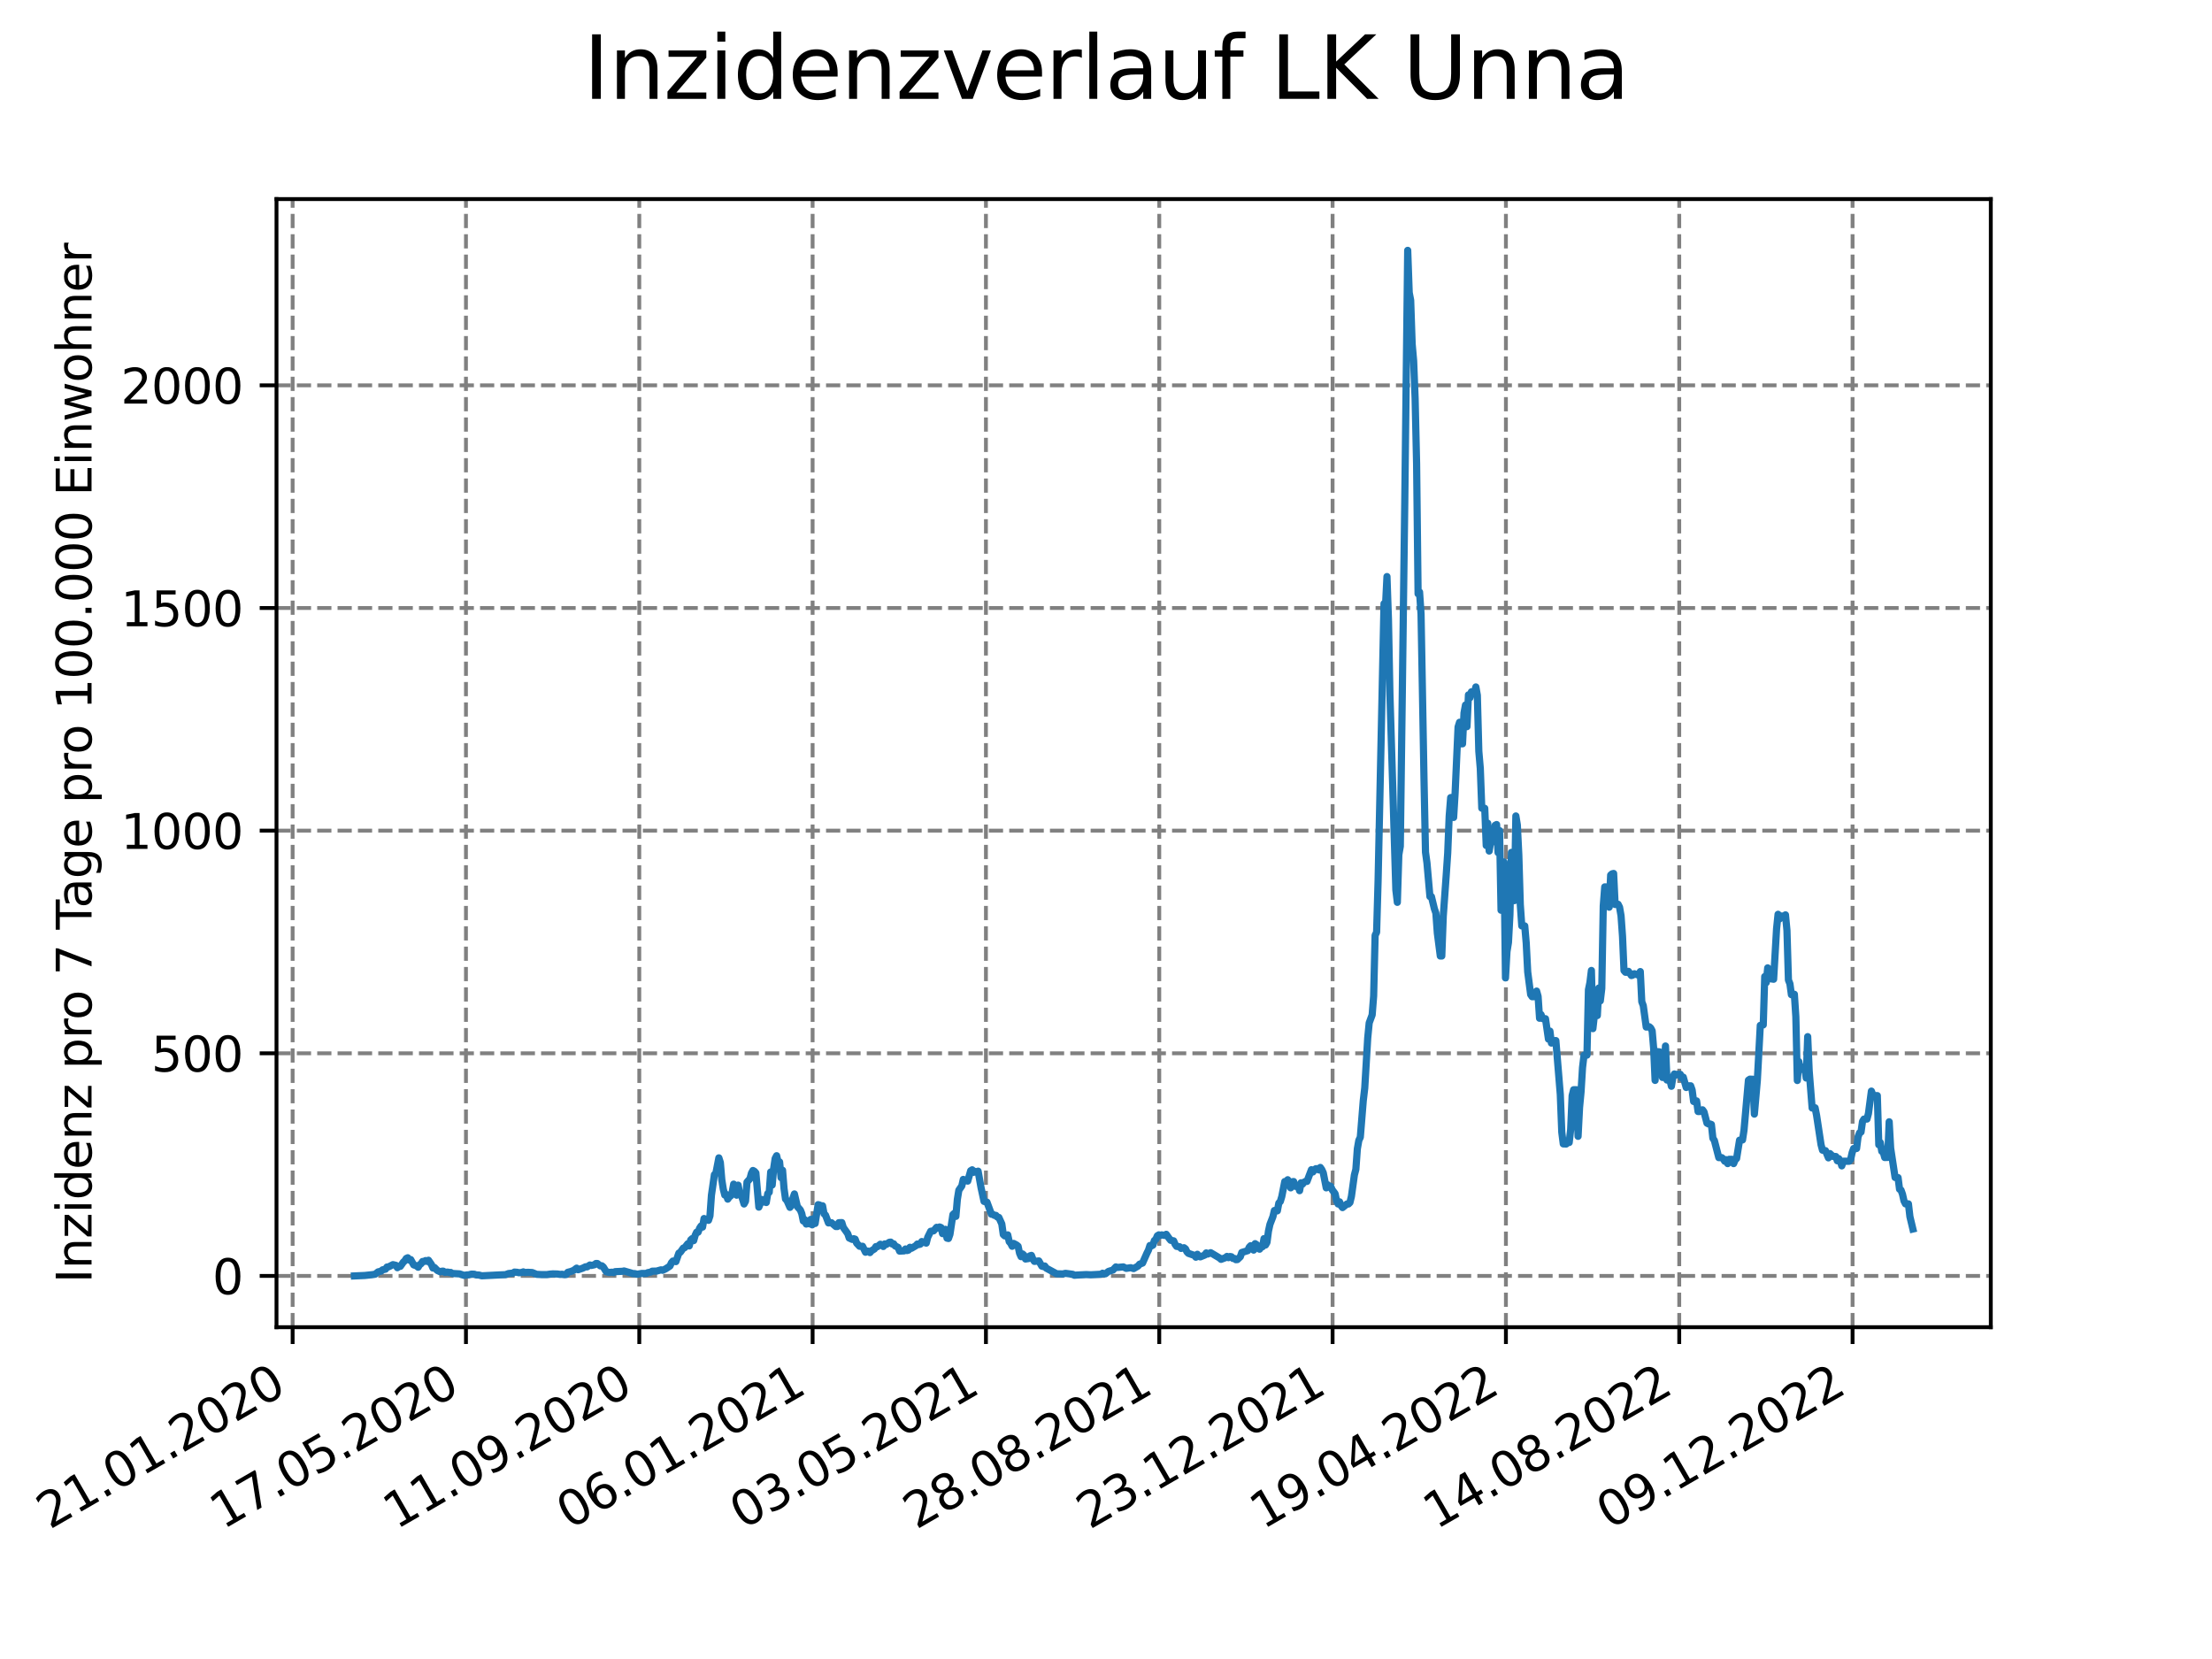 <?xml version="1.0" encoding="utf-8" standalone="no"?>
<!DOCTYPE svg PUBLIC "-//W3C//DTD SVG 1.1//EN"
  "http://www.w3.org/Graphics/SVG/1.1/DTD/svg11.dtd">
<svg xmlns:xlink="http://www.w3.org/1999/xlink" width="460.8pt" height="345.6pt" viewBox="0 0 460.8 345.6" xmlns="http://www.w3.org/2000/svg" version="1.1">
 <defs>
  <style type="text/css">*{stroke-linejoin: round; stroke-linecap: butt}</style>
 </defs>
 <g id="figure_1">
  <g id="patch_1">
   <path d="M 0 345.6 
L 460.8 345.6 
L 460.8 0 
L 0 0 
z
" style="fill: #ffffff"/>
  </g>
  <g id="axes_1">
   <g id="patch_2">
    <path d="M 57.6 276.48 
L 414.72 276.48 
L 414.72 41.472 
L 57.6 41.472 
z
" style="fill: #ffffff"/>
   </g>
   <g id="matplotlib.axis_1">
    <g id="xtick_1">
     <g id="line2d_1">
      <path d="M 60.961 276.48 
L 60.961 41.472 
" clip-path="url(#pbcebc9c951)" style="fill: none; stroke-dasharray: 2.96,1.28; stroke-dashoffset: 0; stroke: #808080; stroke-width: 0.8"/>
     </g>
     <g id="line2d_2">
      <defs>
       <path id="m1ec6acbe5b" d="M 0 0 
L 0 3.5 
" style="stroke: #000000; stroke-width: 0.8"/>
      </defs>
      <g>
       <use xlink:href="#m1ec6acbe5b" x="60.961" y="276.48" style="stroke: #000000; stroke-width: 0.8"/>
      </g>
     </g>
     <g id="text_1">
      <!-- 21.01.2020 -->
      <g transform="translate(10.336 318.689) rotate(-30) scale(0.1 -0.1)">
       <defs>
        <path id="DejaVuSans-32" d="M 1228 531 
L 3431 531 
L 3431 0 
L 469 0 
L 469 531 
Q 828 903 1448 1529 
Q 2069 2156 2228 2338 
Q 2531 2678 2651 2914 
Q 2772 3150 2772 3378 
Q 2772 3750 2511 3984 
Q 2250 4219 1831 4219 
Q 1534 4219 1204 4116 
Q 875 4013 500 3803 
L 500 4441 
Q 881 4594 1212 4672 
Q 1544 4750 1819 4750 
Q 2544 4750 2975 4387 
Q 3406 4025 3406 3419 
Q 3406 3131 3298 2873 
Q 3191 2616 2906 2266 
Q 2828 2175 2409 1742 
Q 1991 1309 1228 531 
z
" transform="scale(0.016)"/>
        <path id="DejaVuSans-31" d="M 794 531 
L 1825 531 
L 1825 4091 
L 703 3866 
L 703 4441 
L 1819 4666 
L 2450 4666 
L 2450 531 
L 3481 531 
L 3481 0 
L 794 0 
L 794 531 
z
" transform="scale(0.016)"/>
        <path id="DejaVuSans-2e" d="M 684 794 
L 1344 794 
L 1344 0 
L 684 0 
L 684 794 
z
" transform="scale(0.016)"/>
        <path id="DejaVuSans-30" d="M 2034 4250 
Q 1547 4250 1301 3770 
Q 1056 3291 1056 2328 
Q 1056 1369 1301 889 
Q 1547 409 2034 409 
Q 2525 409 2770 889 
Q 3016 1369 3016 2328 
Q 3016 3291 2770 3770 
Q 2525 4250 2034 4250 
z
M 2034 4750 
Q 2819 4750 3233 4129 
Q 3647 3509 3647 2328 
Q 3647 1150 3233 529 
Q 2819 -91 2034 -91 
Q 1250 -91 836 529 
Q 422 1150 422 2328 
Q 422 3509 836 4129 
Q 1250 4750 2034 4750 
z
" transform="scale(0.016)"/>
       </defs>
       <use xlink:href="#DejaVuSans-32"/>
       <use xlink:href="#DejaVuSans-31" x="63.623"/>
       <use xlink:href="#DejaVuSans-2e" x="127.246"/>
       <use xlink:href="#DejaVuSans-30" x="159.033"/>
       <use xlink:href="#DejaVuSans-31" x="222.656"/>
       <use xlink:href="#DejaVuSans-2e" x="286.279"/>
       <use xlink:href="#DejaVuSans-32" x="318.066"/>
       <use xlink:href="#DejaVuSans-30" x="381.689"/>
       <use xlink:href="#DejaVuSans-32" x="445.312"/>
       <use xlink:href="#DejaVuSans-30" x="508.936"/>
      </g>
     </g>
    </g>
    <g id="xtick_2">
     <g id="line2d_3">
      <path d="M 97.068 276.48 
L 97.068 41.472 
" clip-path="url(#pbcebc9c951)" style="fill: none; stroke-dasharray: 2.96,1.28; stroke-dashoffset: 0; stroke: #808080; stroke-width: 0.8"/>
     </g>
     <g id="line2d_4">
      <g>
       <use xlink:href="#m1ec6acbe5b" x="97.068" y="276.48" style="stroke: #000000; stroke-width: 0.8"/>
      </g>
     </g>
     <g id="text_2">
      <!-- 17.05.2020 -->
      <g transform="translate(46.443 318.689) rotate(-30) scale(0.1 -0.1)">
       <defs>
        <path id="DejaVuSans-37" d="M 525 4666 
L 3525 4666 
L 3525 4397 
L 1831 0 
L 1172 0 
L 2766 4134 
L 525 4134 
L 525 4666 
z
" transform="scale(0.016)"/>
        <path id="DejaVuSans-35" d="M 691 4666 
L 3169 4666 
L 3169 4134 
L 1269 4134 
L 1269 2991 
Q 1406 3038 1543 3061 
Q 1681 3084 1819 3084 
Q 2600 3084 3056 2656 
Q 3513 2228 3513 1497 
Q 3513 744 3044 326 
Q 2575 -91 1722 -91 
Q 1428 -91 1123 -41 
Q 819 9 494 109 
L 494 744 
Q 775 591 1075 516 
Q 1375 441 1709 441 
Q 2250 441 2565 725 
Q 2881 1009 2881 1497 
Q 2881 1984 2565 2268 
Q 2250 2553 1709 2553 
Q 1456 2553 1204 2497 
Q 953 2441 691 2322 
L 691 4666 
z
" transform="scale(0.016)"/>
       </defs>
       <use xlink:href="#DejaVuSans-31"/>
       <use xlink:href="#DejaVuSans-37" x="63.623"/>
       <use xlink:href="#DejaVuSans-2e" x="127.246"/>
       <use xlink:href="#DejaVuSans-30" x="159.033"/>
       <use xlink:href="#DejaVuSans-35" x="222.656"/>
       <use xlink:href="#DejaVuSans-2e" x="286.279"/>
       <use xlink:href="#DejaVuSans-32" x="318.066"/>
       <use xlink:href="#DejaVuSans-30" x="381.689"/>
       <use xlink:href="#DejaVuSans-32" x="445.312"/>
       <use xlink:href="#DejaVuSans-30" x="508.936"/>
      </g>
     </g>
    </g>
    <g id="xtick_3">
     <g id="line2d_5">
      <path d="M 133.175 276.48 
L 133.175 41.472 
" clip-path="url(#pbcebc9c951)" style="fill: none; stroke-dasharray: 2.96,1.28; stroke-dashoffset: 0; stroke: #808080; stroke-width: 0.8"/>
     </g>
     <g id="line2d_6">
      <g>
       <use xlink:href="#m1ec6acbe5b" x="133.175" y="276.48" style="stroke: #000000; stroke-width: 0.8"/>
      </g>
     </g>
     <g id="text_3">
      <!-- 11.09.2020 -->
      <g transform="translate(82.55 318.689) rotate(-30) scale(0.1 -0.1)">
       <defs>
        <path id="DejaVuSans-39" d="M 703 97 
L 703 672 
Q 941 559 1184 500 
Q 1428 441 1663 441 
Q 2288 441 2617 861 
Q 2947 1281 2994 2138 
Q 2813 1869 2534 1725 
Q 2256 1581 1919 1581 
Q 1219 1581 811 2004 
Q 403 2428 403 3163 
Q 403 3881 828 4315 
Q 1253 4750 1959 4750 
Q 2769 4750 3195 4129 
Q 3622 3509 3622 2328 
Q 3622 1225 3098 567 
Q 2575 -91 1691 -91 
Q 1453 -91 1209 -44 
Q 966 3 703 97 
z
M 1959 2075 
Q 2384 2075 2632 2365 
Q 2881 2656 2881 3163 
Q 2881 3666 2632 3958 
Q 2384 4250 1959 4250 
Q 1534 4250 1286 3958 
Q 1038 3666 1038 3163 
Q 1038 2656 1286 2365 
Q 1534 2075 1959 2075 
z
" transform="scale(0.016)"/>
       </defs>
       <use xlink:href="#DejaVuSans-31"/>
       <use xlink:href="#DejaVuSans-31" x="63.623"/>
       <use xlink:href="#DejaVuSans-2e" x="127.246"/>
       <use xlink:href="#DejaVuSans-30" x="159.033"/>
       <use xlink:href="#DejaVuSans-39" x="222.656"/>
       <use xlink:href="#DejaVuSans-2e" x="286.279"/>
       <use xlink:href="#DejaVuSans-32" x="318.066"/>
       <use xlink:href="#DejaVuSans-30" x="381.689"/>
       <use xlink:href="#DejaVuSans-32" x="445.312"/>
       <use xlink:href="#DejaVuSans-30" x="508.936"/>
      </g>
     </g>
    </g>
    <g id="xtick_4">
     <g id="line2d_7">
      <path d="M 169.282 276.48 
L 169.282 41.472 
" clip-path="url(#pbcebc9c951)" style="fill: none; stroke-dasharray: 2.96,1.28; stroke-dashoffset: 0; stroke: #808080; stroke-width: 0.8"/>
     </g>
     <g id="line2d_8">
      <g>
       <use xlink:href="#m1ec6acbe5b" x="169.282" y="276.48" style="stroke: #000000; stroke-width: 0.8"/>
      </g>
     </g>
     <g id="text_4">
      <!-- 06.01.2021 -->
      <g transform="translate(118.657 318.689) rotate(-30) scale(0.1 -0.1)">
       <defs>
        <path id="DejaVuSans-36" d="M 2113 2584 
Q 1688 2584 1439 2293 
Q 1191 2003 1191 1497 
Q 1191 994 1439 701 
Q 1688 409 2113 409 
Q 2538 409 2786 701 
Q 3034 994 3034 1497 
Q 3034 2003 2786 2293 
Q 2538 2584 2113 2584 
z
M 3366 4563 
L 3366 3988 
Q 3128 4100 2886 4159 
Q 2644 4219 2406 4219 
Q 1781 4219 1451 3797 
Q 1122 3375 1075 2522 
Q 1259 2794 1537 2939 
Q 1816 3084 2150 3084 
Q 2853 3084 3261 2657 
Q 3669 2231 3669 1497 
Q 3669 778 3244 343 
Q 2819 -91 2113 -91 
Q 1303 -91 875 529 
Q 447 1150 447 2328 
Q 447 3434 972 4092 
Q 1497 4750 2381 4750 
Q 2619 4750 2861 4703 
Q 3103 4656 3366 4563 
z
" transform="scale(0.016)"/>
       </defs>
       <use xlink:href="#DejaVuSans-30"/>
       <use xlink:href="#DejaVuSans-36" x="63.623"/>
       <use xlink:href="#DejaVuSans-2e" x="127.246"/>
       <use xlink:href="#DejaVuSans-30" x="159.033"/>
       <use xlink:href="#DejaVuSans-31" x="222.656"/>
       <use xlink:href="#DejaVuSans-2e" x="286.279"/>
       <use xlink:href="#DejaVuSans-32" x="318.066"/>
       <use xlink:href="#DejaVuSans-30" x="381.689"/>
       <use xlink:href="#DejaVuSans-32" x="445.312"/>
       <use xlink:href="#DejaVuSans-31" x="508.936"/>
      </g>
     </g>
    </g>
    <g id="xtick_5">
     <g id="line2d_9">
      <path d="M 205.389 276.48 
L 205.389 41.472 
" clip-path="url(#pbcebc9c951)" style="fill: none; stroke-dasharray: 2.96,1.28; stroke-dashoffset: 0; stroke: #808080; stroke-width: 0.8"/>
     </g>
     <g id="line2d_10">
      <g>
       <use xlink:href="#m1ec6acbe5b" x="205.389" y="276.48" style="stroke: #000000; stroke-width: 0.8"/>
      </g>
     </g>
     <g id="text_5">
      <!-- 03.05.2021 -->
      <g transform="translate(154.764 318.689) rotate(-30) scale(0.1 -0.1)">
       <defs>
        <path id="DejaVuSans-33" d="M 2597 2516 
Q 3050 2419 3304 2112 
Q 3559 1806 3559 1356 
Q 3559 666 3084 287 
Q 2609 -91 1734 -91 
Q 1441 -91 1130 -33 
Q 819 25 488 141 
L 488 750 
Q 750 597 1062 519 
Q 1375 441 1716 441 
Q 2309 441 2620 675 
Q 2931 909 2931 1356 
Q 2931 1769 2642 2001 
Q 2353 2234 1838 2234 
L 1294 2234 
L 1294 2753 
L 1863 2753 
Q 2328 2753 2575 2939 
Q 2822 3125 2822 3475 
Q 2822 3834 2567 4026 
Q 2313 4219 1838 4219 
Q 1578 4219 1281 4162 
Q 984 4106 628 3988 
L 628 4550 
Q 988 4650 1302 4700 
Q 1616 4750 1894 4750 
Q 2613 4750 3031 4423 
Q 3450 4097 3450 3541 
Q 3450 3153 3228 2886 
Q 3006 2619 2597 2516 
z
" transform="scale(0.016)"/>
       </defs>
       <use xlink:href="#DejaVuSans-30"/>
       <use xlink:href="#DejaVuSans-33" x="63.623"/>
       <use xlink:href="#DejaVuSans-2e" x="127.246"/>
       <use xlink:href="#DejaVuSans-30" x="159.033"/>
       <use xlink:href="#DejaVuSans-35" x="222.656"/>
       <use xlink:href="#DejaVuSans-2e" x="286.279"/>
       <use xlink:href="#DejaVuSans-32" x="318.066"/>
       <use xlink:href="#DejaVuSans-30" x="381.689"/>
       <use xlink:href="#DejaVuSans-32" x="445.312"/>
       <use xlink:href="#DejaVuSans-31" x="508.936"/>
      </g>
     </g>
    </g>
    <g id="xtick_6">
     <g id="line2d_11">
      <path d="M 241.496 276.48 
L 241.496 41.472 
" clip-path="url(#pbcebc9c951)" style="fill: none; stroke-dasharray: 2.96,1.28; stroke-dashoffset: 0; stroke: #808080; stroke-width: 0.8"/>
     </g>
     <g id="line2d_12">
      <g>
       <use xlink:href="#m1ec6acbe5b" x="241.496" y="276.48" style="stroke: #000000; stroke-width: 0.8"/>
      </g>
     </g>
     <g id="text_6">
      <!-- 28.08.2021 -->
      <g transform="translate(190.871 318.689) rotate(-30) scale(0.1 -0.1)">
       <defs>
        <path id="DejaVuSans-38" d="M 2034 2216 
Q 1584 2216 1326 1975 
Q 1069 1734 1069 1313 
Q 1069 891 1326 650 
Q 1584 409 2034 409 
Q 2484 409 2743 651 
Q 3003 894 3003 1313 
Q 3003 1734 2745 1975 
Q 2488 2216 2034 2216 
z
M 1403 2484 
Q 997 2584 770 2862 
Q 544 3141 544 3541 
Q 544 4100 942 4425 
Q 1341 4750 2034 4750 
Q 2731 4750 3128 4425 
Q 3525 4100 3525 3541 
Q 3525 3141 3298 2862 
Q 3072 2584 2669 2484 
Q 3125 2378 3379 2068 
Q 3634 1759 3634 1313 
Q 3634 634 3220 271 
Q 2806 -91 2034 -91 
Q 1263 -91 848 271 
Q 434 634 434 1313 
Q 434 1759 690 2068 
Q 947 2378 1403 2484 
z
M 1172 3481 
Q 1172 3119 1398 2916 
Q 1625 2713 2034 2713 
Q 2441 2713 2670 2916 
Q 2900 3119 2900 3481 
Q 2900 3844 2670 4047 
Q 2441 4250 2034 4250 
Q 1625 4250 1398 4047 
Q 1172 3844 1172 3481 
z
" transform="scale(0.016)"/>
       </defs>
       <use xlink:href="#DejaVuSans-32"/>
       <use xlink:href="#DejaVuSans-38" x="63.623"/>
       <use xlink:href="#DejaVuSans-2e" x="127.246"/>
       <use xlink:href="#DejaVuSans-30" x="159.033"/>
       <use xlink:href="#DejaVuSans-38" x="222.656"/>
       <use xlink:href="#DejaVuSans-2e" x="286.279"/>
       <use xlink:href="#DejaVuSans-32" x="318.066"/>
       <use xlink:href="#DejaVuSans-30" x="381.689"/>
       <use xlink:href="#DejaVuSans-32" x="445.312"/>
       <use xlink:href="#DejaVuSans-31" x="508.936"/>
      </g>
     </g>
    </g>
    <g id="xtick_7">
     <g id="line2d_13">
      <path d="M 277.603 276.48 
L 277.603 41.472 
" clip-path="url(#pbcebc9c951)" style="fill: none; stroke-dasharray: 2.96,1.28; stroke-dashoffset: 0; stroke: #808080; stroke-width: 0.8"/>
     </g>
     <g id="line2d_14">
      <g>
       <use xlink:href="#m1ec6acbe5b" x="277.603" y="276.48" style="stroke: #000000; stroke-width: 0.8"/>
      </g>
     </g>
     <g id="text_7">
      <!-- 23.12.2021 -->
      <g transform="translate(226.978 318.689) rotate(-30) scale(0.1 -0.1)">
       <use xlink:href="#DejaVuSans-32"/>
       <use xlink:href="#DejaVuSans-33" x="63.623"/>
       <use xlink:href="#DejaVuSans-2e" x="127.246"/>
       <use xlink:href="#DejaVuSans-31" x="159.033"/>
       <use xlink:href="#DejaVuSans-32" x="222.656"/>
       <use xlink:href="#DejaVuSans-2e" x="286.279"/>
       <use xlink:href="#DejaVuSans-32" x="318.066"/>
       <use xlink:href="#DejaVuSans-30" x="381.689"/>
       <use xlink:href="#DejaVuSans-32" x="445.312"/>
       <use xlink:href="#DejaVuSans-31" x="508.936"/>
      </g>
     </g>
    </g>
    <g id="xtick_8">
     <g id="line2d_15">
      <path d="M 313.71 276.48 
L 313.71 41.472 
" clip-path="url(#pbcebc9c951)" style="fill: none; stroke-dasharray: 2.96,1.28; stroke-dashoffset: 0; stroke: #808080; stroke-width: 0.8"/>
     </g>
     <g id="line2d_16">
      <g>
       <use xlink:href="#m1ec6acbe5b" x="313.71" y="276.48" style="stroke: #000000; stroke-width: 0.8"/>
      </g>
     </g>
     <g id="text_8">
      <!-- 19.04.2022 -->
      <g transform="translate(263.085 318.689) rotate(-30) scale(0.1 -0.1)">
       <defs>
        <path id="DejaVuSans-34" d="M 2419 4116 
L 825 1625 
L 2419 1625 
L 2419 4116 
z
M 2253 4666 
L 3047 4666 
L 3047 1625 
L 3713 1625 
L 3713 1100 
L 3047 1100 
L 3047 0 
L 2419 0 
L 2419 1100 
L 313 1100 
L 313 1709 
L 2253 4666 
z
" transform="scale(0.016)"/>
       </defs>
       <use xlink:href="#DejaVuSans-31"/>
       <use xlink:href="#DejaVuSans-39" x="63.623"/>
       <use xlink:href="#DejaVuSans-2e" x="127.246"/>
       <use xlink:href="#DejaVuSans-30" x="159.033"/>
       <use xlink:href="#DejaVuSans-34" x="222.656"/>
       <use xlink:href="#DejaVuSans-2e" x="286.279"/>
       <use xlink:href="#DejaVuSans-32" x="318.066"/>
       <use xlink:href="#DejaVuSans-30" x="381.689"/>
       <use xlink:href="#DejaVuSans-32" x="445.312"/>
       <use xlink:href="#DejaVuSans-32" x="508.936"/>
      </g>
     </g>
    </g>
    <g id="xtick_9">
     <g id="line2d_17">
      <path d="M 349.817 276.48 
L 349.817 41.472 
" clip-path="url(#pbcebc9c951)" style="fill: none; stroke-dasharray: 2.96,1.28; stroke-dashoffset: 0; stroke: #808080; stroke-width: 0.8"/>
     </g>
     <g id="line2d_18">
      <g>
       <use xlink:href="#m1ec6acbe5b" x="349.817" y="276.48" style="stroke: #000000; stroke-width: 0.8"/>
      </g>
     </g>
     <g id="text_9">
      <!-- 14.08.2022 -->
      <g transform="translate(299.192 318.689) rotate(-30) scale(0.1 -0.1)">
       <use xlink:href="#DejaVuSans-31"/>
       <use xlink:href="#DejaVuSans-34" x="63.623"/>
       <use xlink:href="#DejaVuSans-2e" x="127.246"/>
       <use xlink:href="#DejaVuSans-30" x="159.033"/>
       <use xlink:href="#DejaVuSans-38" x="222.656"/>
       <use xlink:href="#DejaVuSans-2e" x="286.279"/>
       <use xlink:href="#DejaVuSans-32" x="318.066"/>
       <use xlink:href="#DejaVuSans-30" x="381.689"/>
       <use xlink:href="#DejaVuSans-32" x="445.312"/>
       <use xlink:href="#DejaVuSans-32" x="508.936"/>
      </g>
     </g>
    </g>
    <g id="xtick_10">
     <g id="line2d_19">
      <path d="M 385.924 276.48 
L 385.924 41.472 
" clip-path="url(#pbcebc9c951)" style="fill: none; stroke-dasharray: 2.96,1.28; stroke-dashoffset: 0; stroke: #808080; stroke-width: 0.8"/>
     </g>
     <g id="line2d_20">
      <g>
       <use xlink:href="#m1ec6acbe5b" x="385.924" y="276.48" style="stroke: #000000; stroke-width: 0.8"/>
      </g>
     </g>
     <g id="text_10">
      <!-- 09.12.2022 -->
      <g transform="translate(335.299 318.689) rotate(-30) scale(0.1 -0.1)">
       <use xlink:href="#DejaVuSans-30"/>
       <use xlink:href="#DejaVuSans-39" x="63.623"/>
       <use xlink:href="#DejaVuSans-2e" x="127.246"/>
       <use xlink:href="#DejaVuSans-31" x="159.033"/>
       <use xlink:href="#DejaVuSans-32" x="222.656"/>
       <use xlink:href="#DejaVuSans-2e" x="286.279"/>
       <use xlink:href="#DejaVuSans-32" x="318.066"/>
       <use xlink:href="#DejaVuSans-30" x="381.689"/>
       <use xlink:href="#DejaVuSans-32" x="445.312"/>
       <use xlink:href="#DejaVuSans-32" x="508.936"/>
      </g>
     </g>
    </g>
   </g>
   <g id="matplotlib.axis_2">
    <g id="ytick_1">
     <g id="line2d_21">
      <path d="M 57.6 265.798 
L 414.72 265.798 
" clip-path="url(#pbcebc9c951)" style="fill: none; stroke-dasharray: 2.96,1.28; stroke-dashoffset: 0; stroke: #808080; stroke-width: 0.8"/>
     </g>
     <g id="line2d_22">
      <defs>
       <path id="m2a0fcae2e7" d="M 0 0 
L -3.5 0 
" style="stroke: #000000; stroke-width: 0.8"/>
      </defs>
      <g>
       <use xlink:href="#m2a0fcae2e7" x="57.6" y="265.798" style="stroke: #000000; stroke-width: 0.8"/>
      </g>
     </g>
     <g id="text_11">
      <!-- 0 -->
      <g transform="translate(44.237 269.597) scale(0.1 -0.1)">
       <use xlink:href="#DejaVuSans-30"/>
      </g>
     </g>
    </g>
    <g id="ytick_2">
     <g id="line2d_23">
      <path d="M 57.6 219.417 
L 414.72 219.417 
" clip-path="url(#pbcebc9c951)" style="fill: none; stroke-dasharray: 2.96,1.28; stroke-dashoffset: 0; stroke: #808080; stroke-width: 0.8"/>
     </g>
     <g id="line2d_24">
      <g>
       <use xlink:href="#m2a0fcae2e7" x="57.6" y="219.417" style="stroke: #000000; stroke-width: 0.8"/>
      </g>
     </g>
     <g id="text_12">
      <!-- 500 -->
      <g transform="translate(31.512 223.217) scale(0.1 -0.1)">
       <use xlink:href="#DejaVuSans-35"/>
       <use xlink:href="#DejaVuSans-30" x="63.623"/>
       <use xlink:href="#DejaVuSans-30" x="127.246"/>
      </g>
     </g>
    </g>
    <g id="ytick_3">
     <g id="line2d_25">
      <path d="M 57.6 173.037 
L 414.72 173.037 
" clip-path="url(#pbcebc9c951)" style="fill: none; stroke-dasharray: 2.96,1.28; stroke-dashoffset: 0; stroke: #808080; stroke-width: 0.8"/>
     </g>
     <g id="line2d_26">
      <g>
       <use xlink:href="#m2a0fcae2e7" x="57.6" y="173.037" style="stroke: #000000; stroke-width: 0.8"/>
      </g>
     </g>
     <g id="text_13">
      <!-- 1000 -->
      <g transform="translate(25.15 176.836) scale(0.1 -0.1)">
       <use xlink:href="#DejaVuSans-31"/>
       <use xlink:href="#DejaVuSans-30" x="63.623"/>
       <use xlink:href="#DejaVuSans-30" x="127.246"/>
       <use xlink:href="#DejaVuSans-30" x="190.869"/>
      </g>
     </g>
    </g>
    <g id="ytick_4">
     <g id="line2d_27">
      <path d="M 57.6 126.657 
L 414.72 126.657 
" clip-path="url(#pbcebc9c951)" style="fill: none; stroke-dasharray: 2.96,1.28; stroke-dashoffset: 0; stroke: #808080; stroke-width: 0.8"/>
     </g>
     <g id="line2d_28">
      <g>
       <use xlink:href="#m2a0fcae2e7" x="57.6" y="126.657" style="stroke: #000000; stroke-width: 0.8"/>
      </g>
     </g>
     <g id="text_14">
      <!-- 1500 -->
      <g transform="translate(25.15 130.456) scale(0.1 -0.1)">
       <use xlink:href="#DejaVuSans-31"/>
       <use xlink:href="#DejaVuSans-35" x="63.623"/>
       <use xlink:href="#DejaVuSans-30" x="127.246"/>
       <use xlink:href="#DejaVuSans-30" x="190.869"/>
      </g>
     </g>
    </g>
    <g id="ytick_5">
     <g id="line2d_29">
      <path d="M 57.6 80.276 
L 414.72 80.276 
" clip-path="url(#pbcebc9c951)" style="fill: none; stroke-dasharray: 2.96,1.28; stroke-dashoffset: 0; stroke: #808080; stroke-width: 0.8"/>
     </g>
     <g id="line2d_30">
      <g>
       <use xlink:href="#m2a0fcae2e7" x="57.6" y="80.276" style="stroke: #000000; stroke-width: 0.8"/>
      </g>
     </g>
     <g id="text_15">
      <!-- 2000 -->
      <g transform="translate(25.15 84.075) scale(0.1 -0.1)">
       <use xlink:href="#DejaVuSans-32"/>
       <use xlink:href="#DejaVuSans-30" x="63.623"/>
       <use xlink:href="#DejaVuSans-30" x="127.246"/>
       <use xlink:href="#DejaVuSans-30" x="190.869"/>
      </g>
     </g>
    </g>
    <g id="text_16">
     <!-- Inzidenz pro 7 Tage pro 100.000 Einwohner -->
     <g transform="translate(19.07 267.301) rotate(-90) scale(0.1 -0.1)">
      <defs>
       <path id="DejaVuSans-49" d="M 628 4666 
L 1259 4666 
L 1259 0 
L 628 0 
L 628 4666 
z
" transform="scale(0.016)"/>
       <path id="DejaVuSans-6e" d="M 3513 2113 
L 3513 0 
L 2938 0 
L 2938 2094 
Q 2938 2591 2744 2837 
Q 2550 3084 2163 3084 
Q 1697 3084 1428 2787 
Q 1159 2491 1159 1978 
L 1159 0 
L 581 0 
L 581 3500 
L 1159 3500 
L 1159 2956 
Q 1366 3272 1645 3428 
Q 1925 3584 2291 3584 
Q 2894 3584 3203 3211 
Q 3513 2838 3513 2113 
z
" transform="scale(0.016)"/>
       <path id="DejaVuSans-7a" d="M 353 3500 
L 3084 3500 
L 3084 2975 
L 922 459 
L 3084 459 
L 3084 0 
L 275 0 
L 275 525 
L 2438 3041 
L 353 3041 
L 353 3500 
z
" transform="scale(0.016)"/>
       <path id="DejaVuSans-69" d="M 603 3500 
L 1178 3500 
L 1178 0 
L 603 0 
L 603 3500 
z
M 603 4863 
L 1178 4863 
L 1178 4134 
L 603 4134 
L 603 4863 
z
" transform="scale(0.016)"/>
       <path id="DejaVuSans-64" d="M 2906 2969 
L 2906 4863 
L 3481 4863 
L 3481 0 
L 2906 0 
L 2906 525 
Q 2725 213 2448 61 
Q 2172 -91 1784 -91 
Q 1150 -91 751 415 
Q 353 922 353 1747 
Q 353 2572 751 3078 
Q 1150 3584 1784 3584 
Q 2172 3584 2448 3432 
Q 2725 3281 2906 2969 
z
M 947 1747 
Q 947 1113 1208 752 
Q 1469 391 1925 391 
Q 2381 391 2643 752 
Q 2906 1113 2906 1747 
Q 2906 2381 2643 2742 
Q 2381 3103 1925 3103 
Q 1469 3103 1208 2742 
Q 947 2381 947 1747 
z
" transform="scale(0.016)"/>
       <path id="DejaVuSans-65" d="M 3597 1894 
L 3597 1613 
L 953 1613 
Q 991 1019 1311 708 
Q 1631 397 2203 397 
Q 2534 397 2845 478 
Q 3156 559 3463 722 
L 3463 178 
Q 3153 47 2828 -22 
Q 2503 -91 2169 -91 
Q 1331 -91 842 396 
Q 353 884 353 1716 
Q 353 2575 817 3079 
Q 1281 3584 2069 3584 
Q 2775 3584 3186 3129 
Q 3597 2675 3597 1894 
z
M 3022 2063 
Q 3016 2534 2758 2815 
Q 2500 3097 2075 3097 
Q 1594 3097 1305 2825 
Q 1016 2553 972 2059 
L 3022 2063 
z
" transform="scale(0.016)"/>
       <path id="DejaVuSans-20" transform="scale(0.016)"/>
       <path id="DejaVuSans-70" d="M 1159 525 
L 1159 -1331 
L 581 -1331 
L 581 3500 
L 1159 3500 
L 1159 2969 
Q 1341 3281 1617 3432 
Q 1894 3584 2278 3584 
Q 2916 3584 3314 3078 
Q 3713 2572 3713 1747 
Q 3713 922 3314 415 
Q 2916 -91 2278 -91 
Q 1894 -91 1617 61 
Q 1341 213 1159 525 
z
M 3116 1747 
Q 3116 2381 2855 2742 
Q 2594 3103 2138 3103 
Q 1681 3103 1420 2742 
Q 1159 2381 1159 1747 
Q 1159 1113 1420 752 
Q 1681 391 2138 391 
Q 2594 391 2855 752 
Q 3116 1113 3116 1747 
z
" transform="scale(0.016)"/>
       <path id="DejaVuSans-72" d="M 2631 2963 
Q 2534 3019 2420 3045 
Q 2306 3072 2169 3072 
Q 1681 3072 1420 2755 
Q 1159 2438 1159 1844 
L 1159 0 
L 581 0 
L 581 3500 
L 1159 3500 
L 1159 2956 
Q 1341 3275 1631 3429 
Q 1922 3584 2338 3584 
Q 2397 3584 2469 3576 
Q 2541 3569 2628 3553 
L 2631 2963 
z
" transform="scale(0.016)"/>
       <path id="DejaVuSans-6f" d="M 1959 3097 
Q 1497 3097 1228 2736 
Q 959 2375 959 1747 
Q 959 1119 1226 758 
Q 1494 397 1959 397 
Q 2419 397 2687 759 
Q 2956 1122 2956 1747 
Q 2956 2369 2687 2733 
Q 2419 3097 1959 3097 
z
M 1959 3584 
Q 2709 3584 3137 3096 
Q 3566 2609 3566 1747 
Q 3566 888 3137 398 
Q 2709 -91 1959 -91 
Q 1206 -91 779 398 
Q 353 888 353 1747 
Q 353 2609 779 3096 
Q 1206 3584 1959 3584 
z
" transform="scale(0.016)"/>
       <path id="DejaVuSans-54" d="M -19 4666 
L 3928 4666 
L 3928 4134 
L 2272 4134 
L 2272 0 
L 1638 0 
L 1638 4134 
L -19 4134 
L -19 4666 
z
" transform="scale(0.016)"/>
       <path id="DejaVuSans-61" d="M 2194 1759 
Q 1497 1759 1228 1600 
Q 959 1441 959 1056 
Q 959 750 1161 570 
Q 1363 391 1709 391 
Q 2188 391 2477 730 
Q 2766 1069 2766 1631 
L 2766 1759 
L 2194 1759 
z
M 3341 1997 
L 3341 0 
L 2766 0 
L 2766 531 
Q 2569 213 2275 61 
Q 1981 -91 1556 -91 
Q 1019 -91 701 211 
Q 384 513 384 1019 
Q 384 1609 779 1909 
Q 1175 2209 1959 2209 
L 2766 2209 
L 2766 2266 
Q 2766 2663 2505 2880 
Q 2244 3097 1772 3097 
Q 1472 3097 1187 3025 
Q 903 2953 641 2809 
L 641 3341 
Q 956 3463 1253 3523 
Q 1550 3584 1831 3584 
Q 2591 3584 2966 3190 
Q 3341 2797 3341 1997 
z
" transform="scale(0.016)"/>
       <path id="DejaVuSans-67" d="M 2906 1791 
Q 2906 2416 2648 2759 
Q 2391 3103 1925 3103 
Q 1463 3103 1205 2759 
Q 947 2416 947 1791 
Q 947 1169 1205 825 
Q 1463 481 1925 481 
Q 2391 481 2648 825 
Q 2906 1169 2906 1791 
z
M 3481 434 
Q 3481 -459 3084 -895 
Q 2688 -1331 1869 -1331 
Q 1566 -1331 1297 -1286 
Q 1028 -1241 775 -1147 
L 775 -588 
Q 1028 -725 1275 -790 
Q 1522 -856 1778 -856 
Q 2344 -856 2625 -561 
Q 2906 -266 2906 331 
L 2906 616 
Q 2728 306 2450 153 
Q 2172 0 1784 0 
Q 1141 0 747 490 
Q 353 981 353 1791 
Q 353 2603 747 3093 
Q 1141 3584 1784 3584 
Q 2172 3584 2450 3431 
Q 2728 3278 2906 2969 
L 2906 3500 
L 3481 3500 
L 3481 434 
z
" transform="scale(0.016)"/>
       <path id="DejaVuSans-45" d="M 628 4666 
L 3578 4666 
L 3578 4134 
L 1259 4134 
L 1259 2753 
L 3481 2753 
L 3481 2222 
L 1259 2222 
L 1259 531 
L 3634 531 
L 3634 0 
L 628 0 
L 628 4666 
z
" transform="scale(0.016)"/>
       <path id="DejaVuSans-77" d="M 269 3500 
L 844 3500 
L 1563 769 
L 2278 3500 
L 2956 3500 
L 3675 769 
L 4391 3500 
L 4966 3500 
L 4050 0 
L 3372 0 
L 2619 2869 
L 1863 0 
L 1184 0 
L 269 3500 
z
" transform="scale(0.016)"/>
       <path id="DejaVuSans-68" d="M 3513 2113 
L 3513 0 
L 2938 0 
L 2938 2094 
Q 2938 2591 2744 2837 
Q 2550 3084 2163 3084 
Q 1697 3084 1428 2787 
Q 1159 2491 1159 1978 
L 1159 0 
L 581 0 
L 581 4863 
L 1159 4863 
L 1159 2956 
Q 1366 3272 1645 3428 
Q 1925 3584 2291 3584 
Q 2894 3584 3203 3211 
Q 3513 2838 3513 2113 
z
" transform="scale(0.016)"/>
      </defs>
      <use xlink:href="#DejaVuSans-49"/>
      <use xlink:href="#DejaVuSans-6e" x="29.492"/>
      <use xlink:href="#DejaVuSans-7a" x="92.871"/>
      <use xlink:href="#DejaVuSans-69" x="145.361"/>
      <use xlink:href="#DejaVuSans-64" x="173.145"/>
      <use xlink:href="#DejaVuSans-65" x="236.621"/>
      <use xlink:href="#DejaVuSans-6e" x="298.145"/>
      <use xlink:href="#DejaVuSans-7a" x="361.523"/>
      <use xlink:href="#DejaVuSans-20" x="414.014"/>
      <use xlink:href="#DejaVuSans-70" x="445.801"/>
      <use xlink:href="#DejaVuSans-72" x="509.277"/>
      <use xlink:href="#DejaVuSans-6f" x="548.141"/>
      <use xlink:href="#DejaVuSans-20" x="609.322"/>
      <use xlink:href="#DejaVuSans-37" x="641.109"/>
      <use xlink:href="#DejaVuSans-20" x="704.732"/>
      <use xlink:href="#DejaVuSans-54" x="736.52"/>
      <use xlink:href="#DejaVuSans-61" x="781.104"/>
      <use xlink:href="#DejaVuSans-67" x="842.383"/>
      <use xlink:href="#DejaVuSans-65" x="905.859"/>
      <use xlink:href="#DejaVuSans-20" x="967.383"/>
      <use xlink:href="#DejaVuSans-70" x="999.17"/>
      <use xlink:href="#DejaVuSans-72" x="1062.646"/>
      <use xlink:href="#DejaVuSans-6f" x="1101.51"/>
      <use xlink:href="#DejaVuSans-20" x="1162.691"/>
      <use xlink:href="#DejaVuSans-31" x="1194.479"/>
      <use xlink:href="#DejaVuSans-30" x="1258.102"/>
      <use xlink:href="#DejaVuSans-30" x="1321.725"/>
      <use xlink:href="#DejaVuSans-2e" x="1385.348"/>
      <use xlink:href="#DejaVuSans-30" x="1417.135"/>
      <use xlink:href="#DejaVuSans-30" x="1480.758"/>
      <use xlink:href="#DejaVuSans-30" x="1544.381"/>
      <use xlink:href="#DejaVuSans-20" x="1608.004"/>
      <use xlink:href="#DejaVuSans-45" x="1639.791"/>
      <use xlink:href="#DejaVuSans-69" x="1702.975"/>
      <use xlink:href="#DejaVuSans-6e" x="1730.758"/>
      <use xlink:href="#DejaVuSans-77" x="1794.137"/>
      <use xlink:href="#DejaVuSans-6f" x="1875.924"/>
      <use xlink:href="#DejaVuSans-68" x="1937.105"/>
      <use xlink:href="#DejaVuSans-6e" x="2000.484"/>
      <use xlink:href="#DejaVuSans-65" x="2063.863"/>
      <use xlink:href="#DejaVuSans-72" x="2125.387"/>
     </g>
    </g>
   </g>
   <g id="line2d_31">
    <path d="M 73.833 265.798 
L 75.993 265.704 
L 77.536 265.539 
L 78.153 265.445 
L 78.77 264.952 
L 79.388 264.811 
L 79.696 264.529 
L 80.313 264.388 
L 80.622 263.942 
L 80.931 263.919 
L 81.857 263.449 
L 82.474 263.59 
L 82.782 264.083 
L 83.091 263.848 
L 83.4 263.801 
L 84.017 262.932 
L 84.325 262.65 
L 84.634 262.157 
L 84.943 262.016 
L 85.251 262.486 
L 85.56 262.392 
L 86.177 263.496 
L 86.794 263.707 
L 87.103 263.989 
L 87.411 263.472 
L 87.72 263.261 
L 88.029 262.791 
L 88.337 262.791 
L 88.646 262.603 
L 88.954 262.768 
L 89.263 262.533 
L 89.88 263.425 
L 90.189 264.154 
L 90.498 264.036 
L 91.115 264.67 
L 91.732 264.952 
L 92.041 264.811 
L 92.349 264.811 
L 92.658 265.046 
L 93.275 264.999 
L 93.584 265.093 
L 93.892 265.07 
L 94.201 265.281 
L 95.744 265.375 
L 96.67 265.68 
L 97.287 265.586 
L 97.595 265.586 
L 98.213 265.422 
L 98.83 265.445 
L 99.138 265.586 
L 99.756 265.61 
L 100.373 265.774 
L 104.076 265.586 
L 105.311 265.539 
L 105.928 265.305 
L 106.854 265.211 
L 107.162 264.999 
L 107.779 265.046 
L 108.088 265.14 
L 108.705 265.07 
L 109.014 264.952 
L 109.323 265.093 
L 109.94 265.046 
L 110.866 265.093 
L 111.791 265.469 
L 112.717 265.516 
L 113.952 265.516 
L 114.569 265.422 
L 115.186 265.375 
L 116.112 265.398 
L 116.729 265.492 
L 117.038 265.445 
L 117.655 265.539 
L 117.964 265.492 
L 118.272 265.046 
L 118.889 264.882 
L 119.507 264.647 
L 120.124 264.177 
L 120.432 264.506 
L 121.358 264.2 
L 121.975 263.895 
L 122.284 263.919 
L 122.901 263.519 
L 123.21 263.613 
L 123.827 263.472 
L 124.136 263.214 
L 124.444 263.214 
L 125.061 263.707 
L 125.37 263.684 
L 125.679 263.942 
L 126.296 264.929 
L 126.913 265.07 
L 127.53 265.023 
L 127.839 265.093 
L 128.148 264.905 
L 129.691 264.835 
L 129.999 264.764 
L 131.542 265.211 
L 131.851 265.328 
L 132.159 265.305 
L 132.777 265.445 
L 133.702 265.281 
L 134.628 265.281 
L 134.937 265.117 
L 135.554 264.999 
L 135.863 264.811 
L 136.789 264.788 
L 137.714 264.529 
L 138.023 264.623 
L 138.64 264.341 
L 139.257 263.942 
L 139.566 263.731 
L 139.875 263.049 
L 140.183 262.697 
L 140.8 262.815 
L 141.418 261.053 
L 141.726 260.865 
L 142.343 259.996 
L 142.652 259.902 
L 143.269 259.103 
L 143.578 259.549 
L 143.887 258.304 
L 144.195 258.023 
L 144.504 258.445 
L 144.812 257.341 
L 145.121 256.684 
L 145.43 256.684 
L 145.738 255.861 
L 146.047 255.392 
L 146.355 255.627 
L 146.664 253.841 
L 146.973 254.053 
L 147.281 253.959 
L 147.59 254.217 
L 147.898 253.278 
L 148.207 248.979 
L 148.824 244.704 
L 149.133 244.398 
L 149.75 241.204 
L 150.059 242.167 
L 150.367 245.784 
L 150.676 247.734 
L 150.984 248.955 
L 151.293 248.814 
L 151.602 249.801 
L 151.91 249.355 
L 152.219 249.12 
L 152.528 248.345 
L 152.836 246.677 
L 153.145 248.227 
L 153.453 248.979 
L 153.762 246.888 
L 154.071 248.532 
L 154.379 248.767 
L 154.996 250.811 
L 155.305 250.247 
L 155.614 246.254 
L 156.231 245.549 
L 156.539 244.398 
L 156.848 243.834 
L 157.157 243.999 
L 157.465 244.351 
L 158.082 251.469 
L 158.7 249.871 
L 159.008 250.412 
L 159.317 249.848 
L 159.625 250.506 
L 159.934 248.65 
L 160.243 248.368 
L 160.551 244.14 
L 160.86 246.865 
L 161.169 243.412 
L 161.477 241.344 
L 161.786 240.757 
L 162.094 242.096 
L 162.403 242.049 
L 162.712 245.338 
L 163.02 243.787 
L 163.329 247.593 
L 163.637 249.777 
L 163.946 250.106 
L 164.563 251.516 
L 164.872 251.093 
L 165.18 249.613 
L 165.489 248.72 
L 166.106 251.351 
L 166.723 252.056 
L 167.032 252.831 
L 167.341 254.358 
L 167.649 254.076 
L 167.958 254.992 
L 168.266 254.781 
L 168.575 254.945 
L 168.884 254.029 
L 169.192 255.157 
L 169.501 253.888 
L 169.809 254.875 
L 170.427 250.952 
L 170.735 251.022 
L 171.044 251.704 
L 171.353 251.187 
L 171.661 252.855 
L 171.97 253.137 
L 172.587 254.757 
L 173.204 254.71 
L 174.13 255.509 
L 174.439 255.509 
L 174.747 254.71 
L 175.364 254.687 
L 175.673 255.697 
L 176.599 256.989 
L 176.907 257.905 
L 177.525 258.187 
L 177.833 258.046 
L 178.142 258.14 
L 178.45 258.962 
L 179.068 259.62 
L 179.685 259.62 
L 180.302 260.865 
L 180.611 260.606 
L 180.919 260.653 
L 181.228 260.935 
L 181.537 260.559 
L 182.154 260.184 
L 182.462 259.69 
L 182.771 259.714 
L 183.388 259.197 
L 183.697 259.338 
L 184.005 259.667 
L 184.314 259.127 
L 184.623 259.244 
L 185.24 258.798 
L 185.548 258.751 
L 185.857 259.15 
L 186.166 259.103 
L 186.474 259.549 
L 187.091 259.855 
L 187.4 260.63 
L 188.326 260.583 
L 188.635 260.184 
L 188.943 260.513 
L 189.252 260.419 
L 189.56 259.831 
L 189.869 260.043 
L 190.795 259.502 
L 191.103 259.15 
L 191.412 259.268 
L 191.721 259.174 
L 192.029 258.633 
L 192.955 258.962 
L 193.264 257.741 
L 193.881 256.496 
L 194.498 256.402 
L 195.115 255.674 
L 195.424 255.814 
L 195.732 255.603 
L 196.041 255.721 
L 196.35 256.989 
L 196.658 256.825 
L 196.967 256.096 
L 197.276 257.929 
L 197.584 257.999 
L 197.893 257.13 
L 198.51 253.019 
L 198.819 252.737 
L 199.127 253.395 
L 199.436 249.848 
L 199.744 247.945 
L 200.362 247.053 
L 200.67 245.69 
L 200.979 246.043 
L 201.287 245.902 
L 201.596 246.043 
L 202.213 243.881 
L 202.522 243.694 
L 202.83 244.21 
L 203.139 244.022 
L 203.448 244.187 
L 203.756 243.975 
L 204.373 247.428 
L 204.991 250.271 
L 205.608 250.435 
L 206.534 252.949 
L 206.842 252.972 
L 207.151 253.184 
L 207.46 253.184 
L 207.768 253.536 
L 208.077 253.606 
L 208.694 254.969 
L 209.003 257.177 
L 209.311 257.459 
L 209.62 257.506 
L 209.928 257.247 
L 210.237 258.657 
L 210.546 259.009 
L 210.854 259.62 
L 211.163 259.033 
L 211.78 259.361 
L 212.089 259.62 
L 212.397 261.076 
L 212.706 261.781 
L 213.014 261.217 
L 213.323 261.499 
L 213.632 262.274 
L 214.249 262.18 
L 214.558 261.617 
L 214.866 261.523 
L 215.175 262.321 
L 215.483 262.768 
L 216.409 262.674 
L 217.026 263.754 
L 217.335 263.848 
L 217.644 263.731 
L 217.952 264.177 
L 220.112 265.352 
L 221.038 265.375 
L 221.347 265.398 
L 221.964 265.258 
L 223.507 265.469 
L 223.816 265.657 
L 224.433 265.61 
L 226.285 265.516 
L 227.21 265.563 
L 229.371 265.445 
L 229.679 265.234 
L 229.988 265.375 
L 230.296 265.352 
L 230.914 264.858 
L 231.84 264.576 
L 232.457 263.919 
L 232.765 264.036 
L 234 263.919 
L 234.617 264.224 
L 235.543 264.083 
L 236.16 264.271 
L 237.086 263.731 
L 237.394 263.355 
L 238.012 263.12 
L 238.937 261.029 
L 239.246 260.419 
L 239.555 259.455 
L 239.863 259.549 
L 240.172 259.385 
L 240.48 258.422 
L 240.789 258.163 
L 241.098 257.435 
L 241.406 257.247 
L 241.715 257.365 
L 242.024 257.247 
L 242.641 257.365 
L 242.949 257.13 
L 243.567 257.999 
L 243.875 258.375 
L 244.492 258.492 
L 244.801 259.221 
L 245.11 259.643 
L 245.727 259.714 
L 246.035 260.066 
L 246.653 259.925 
L 246.961 260.16 
L 247.27 260.794 
L 247.578 261.1 
L 248.813 261.523 
L 249.121 261.898 
L 249.43 261.288 
L 249.739 261.734 
L 250.047 261.828 
L 250.973 261.452 
L 251.282 261.006 
L 251.59 261.241 
L 252.208 260.959 
L 254.059 262.063 
L 254.368 262.345 
L 255.294 261.992 
L 255.602 261.734 
L 255.911 261.992 
L 256.219 261.757 
L 256.528 261.804 
L 256.837 262.157 
L 257.145 262.157 
L 257.454 262.415 
L 257.762 262.392 
L 258.38 261.804 
L 258.688 260.912 
L 259.923 260.536 
L 260.231 259.831 
L 260.54 259.502 
L 260.849 259.831 
L 261.157 260.419 
L 261.466 259.08 
L 261.774 259.291 
L 262.083 260.043 
L 262.392 260.231 
L 262.7 259.808 
L 263.009 259.714 
L 263.317 258.023 
L 263.626 259.361 
L 263.935 258.821 
L 264.243 256.472 
L 264.552 255.063 
L 265.169 253.465 
L 265.478 252.173 
L 266.095 252.244 
L 266.403 250.623 
L 266.712 250.294 
L 267.021 249.261 
L 267.638 246.136 
L 267.947 246.136 
L 268.255 245.761 
L 268.872 247.452 
L 269.181 246.183 
L 269.49 246.136 
L 269.798 247.123 
L 270.107 247.123 
L 270.415 246.982 
L 270.724 248.039 
L 271.033 246.395 
L 271.341 246.677 
L 271.65 246.277 
L 271.958 246.113 
L 272.267 246.113 
L 273.193 243.67 
L 273.501 244.14 
L 273.81 243.67 
L 274.119 243.459 
L 274.427 243.459 
L 274.736 243.717 
L 275.044 243.2 
L 275.353 243.647 
L 275.662 244.328 
L 276.279 247.452 
L 276.588 246.818 
L 276.896 247.334 
L 277.205 247.123 
L 277.513 247.851 
L 278.131 248.673 
L 278.439 250.177 
L 278.748 250.811 
L 279.056 250.365 
L 279.365 251.163 
L 279.674 251.563 
L 280.599 250.811 
L 280.908 250.811 
L 281.217 250.506 
L 281.525 249.237 
L 282.142 244.774 
L 282.451 243.6 
L 282.76 239.324 
L 283.068 237.563 
L 283.377 236.905 
L 283.994 229.271 
L 284.303 226.64 
L 284.92 216.257 
L 285.229 213.086 
L 285.846 211.418 
L 286.154 207.495 
L 286.463 194.834 
L 286.772 194.223 
L 287.08 183.559 
L 288.315 125.749 
L 288.623 126.289 
L 288.932 120.111 
L 289.24 129.061 
L 289.549 144.706 
L 290.783 185.391 
L 291.092 187.975 
L 291.401 178.062 
L 291.709 176.3 
L 292.635 104.937 
L 293.252 52.154 
L 293.561 60.94 
L 293.87 62.56 
L 294.178 71.675 
L 294.487 75.175 
L 294.795 83.02 
L 295.104 96.598 
L 295.413 123.705 
L 295.721 123.33 
L 296.03 127.91 
L 296.647 162.394 
L 296.956 177.522 
L 297.264 179.777 
L 297.881 186.777 
L 298.19 186.777 
L 298.807 189.314 
L 299.116 190.206 
L 299.424 194.388 
L 300.042 199.156 
L 300.35 199.156 
L 300.659 190.84 
L 301.276 182.267 
L 301.585 177.709 
L 301.893 170.028 
L 302.202 166.152 
L 302.511 166.152 
L 302.819 170.287 
L 303.128 165.189 
L 303.745 151.447 
L 304.054 150.461 
L 304.362 154.947 
L 304.671 154.947 
L 304.979 148.535 
L 305.288 146.867 
L 305.597 151.377 
L 305.905 144.753 
L 306.214 145.363 
L 306.522 144.118 
L 306.831 144.118 
L 307.14 144.377 
L 307.448 143.108 
L 307.757 144.847 
L 308.065 156.498 
L 308.374 160.092 
L 308.683 168.36 
L 309.3 168.384 
L 309.608 176.136 
L 309.917 171.485 
L 310.226 177.287 
L 310.534 175.337 
L 311.151 175.337 
L 311.46 171.931 
L 311.769 171.766 
L 312.077 177.615 
L 312.386 173.035 
L 312.695 189.619 
L 313.003 189.619 
L 313.312 179.565 
L 313.62 203.713 
L 313.929 198.24 
L 314.238 196.337 
L 314.546 190.535 
L 314.855 177.569 
L 315.163 177.569 
L 315.472 187.622 
L 315.781 169.981 
L 316.089 171.86 
L 316.398 178.132 
L 316.706 188.444 
L 317.015 192.884 
L 317.632 192.884 
L 317.941 196.478 
L 318.249 202.468 
L 318.867 207.19 
L 319.175 207.636 
L 319.792 207.613 
L 320.101 206.461 
L 320.41 207.566 
L 320.718 212.123 
L 321.027 211.347 
L 321.336 212.193 
L 321.953 212.217 
L 322.57 216.468 
L 322.879 214.801 
L 323.187 217.29 
L 323.496 216.797 
L 324.113 216.774 
L 325.039 228.002 
L 325.347 235.848 
L 325.656 238.291 
L 326.273 238.314 
L 326.582 237.868 
L 326.89 238.009 
L 327.199 235.308 
L 327.508 228.237 
L 327.816 227.015 
L 328.433 227.015 
L 328.742 236.717 
L 329.051 230.703 
L 329.359 227.462 
L 329.668 222.411 
L 329.977 219.827 
L 330.594 219.804 
L 330.902 206.18 
L 331.211 204.676 
L 331.52 202.163 
L 331.828 214.284 
L 332.137 211.559 
L 332.754 211.559 
L 333.063 205.827 
L 333.371 208.505 
L 333.68 205.921 
L 333.988 188.726 
L 334.297 184.757 
L 334.914 184.78 
L 335.223 188.985 
L 335.531 182.29 
L 335.84 182.032 
L 336.149 181.961 
L 336.457 188.421 
L 337.074 188.374 
L 337.383 188.985 
L 337.692 190.77 
L 338 195.045 
L 338.309 202.186 
L 338.618 202.539 
L 338.926 202.539 
L 339.235 202.351 
L 339.852 203.22 
L 340.161 203.126 
L 340.469 202.844 
L 341.395 203.173 
L 341.704 202.398 
L 342.012 208.67 
L 342.321 209.492 
L 342.938 213.955 
L 343.555 213.884 
L 343.864 214.143 
L 344.172 214.73 
L 344.481 218.324 
L 344.79 225.066 
L 345.098 219.052 
L 345.715 219.123 
L 346.333 224.455 
L 346.641 224.432 
L 346.95 217.901 
L 347.259 224.995 
L 347.876 224.995 
L 348.184 226.287 
L 348.493 224.408 
L 348.802 223.727 
L 349.11 223.962 
L 349.419 223.797 
L 350.036 223.797 
L 350.345 224.596 
L 350.653 224.385 
L 351.27 226.546 
L 351.579 226.193 
L 352.196 226.193 
L 352.505 227.086 
L 352.813 229.458 
L 353.122 229.529 
L 353.431 229.341 
L 353.739 231.549 
L 354.048 231.549 
L 354.665 231.197 
L 354.974 231.62 
L 355.591 233.969 
L 355.9 234.133 
L 356.208 234.133 
L 356.517 234.25 
L 356.825 237.116 
L 357.134 237.586 
L 358.06 241.157 
L 358.677 241.157 
L 358.986 241.415 
L 359.294 241.908 
L 359.603 241.579 
L 359.911 242.402 
L 360.22 241.509 
L 360.837 241.509 
L 361.146 242.402 
L 361.454 241.65 
L 361.763 241.344 
L 362.38 237.516 
L 362.997 237.469 
L 363.306 235.448 
L 364.232 225.019 
L 364.541 224.807 
L 365.158 224.831 
L 365.466 232.089 
L 366.084 225.066 
L 366.701 213.603 
L 367.318 213.509 
L 367.627 203.431 
L 367.935 204.7 
L 368.244 201.623 
L 368.552 202.28 
L 368.861 203.901 
L 369.478 203.995 
L 370.095 193.448 
L 370.404 190.465 
L 370.713 191.428 
L 371.021 190.817 
L 371.638 190.84 
L 371.947 190.582 
L 372.256 193.824 
L 372.564 204.159 
L 372.873 204.935 
L 373.182 207.213 
L 373.799 207.119 
L 374.107 211.794 
L 374.416 225.089 
L 374.725 221.143 
L 375.033 222.834 
L 375.342 222.294 
L 375.959 222.317 
L 376.268 224.572 
L 376.576 215.952 
L 376.885 223.069 
L 377.502 230.821 
L 378.119 230.774 
L 378.428 232.348 
L 379.354 238.455 
L 379.662 239.606 
L 380.279 239.7 
L 380.897 241.204 
L 381.205 240.311 
L 381.822 240.898 
L 382.44 240.922 
L 382.748 241.814 
L 383.057 241.368 
L 383.366 241.861 
L 383.674 242.871 
L 383.983 241.908 
L 385.217 241.908 
L 385.526 241.509 
L 385.834 240.123 
L 386.143 239.254 
L 386.76 239.254 
L 387.069 236.811 
L 387.377 235.989 
L 387.686 235.824 
L 387.995 233.616 
L 388.303 233.123 
L 388.92 233.123 
L 389.229 231.972 
L 389.846 227.297 
L 390.155 228.096 
L 390.463 228.237 
L 391.081 228.237 
L 391.389 238.479 
L 391.698 238.009 
L 392.007 239.841 
L 392.315 240.006 
L 392.624 241.133 
L 393.241 241.11 
L 393.55 233.687 
L 393.858 239.183 
L 394.784 245.291 
L 395.401 245.314 
L 395.71 247.734 
L 396.018 247.922 
L 396.327 248.791 
L 396.636 250.177 
L 396.944 250.788 
L 397.561 250.788 
L 397.87 253.442 
L 398.487 256.026 
L 398.487 256.026 
" clip-path="url(#pbcebc9c951)" style="fill: none; stroke: #1f77b4; stroke-width: 1.5; stroke-linecap: square"/>
   </g>
   <g id="patch_3">
    <path d="M 57.6 276.48 
L 57.6 41.472 
" style="fill: none; stroke: #000000; stroke-width: 0.8; stroke-linejoin: miter; stroke-linecap: square"/>
   </g>
   <g id="patch_4">
    <path d="M 414.72 276.48 
L 414.72 41.472 
" style="fill: none; stroke: #000000; stroke-width: 0.8; stroke-linejoin: miter; stroke-linecap: square"/>
   </g>
   <g id="patch_5">
    <path d="M 57.6 276.48 
L 414.72 276.48 
" style="fill: none; stroke: #000000; stroke-width: 0.8; stroke-linejoin: miter; stroke-linecap: square"/>
   </g>
   <g id="patch_6">
    <path d="M 57.6 41.472 
L 414.72 41.472 
" style="fill: none; stroke: #000000; stroke-width: 0.8; stroke-linejoin: miter; stroke-linecap: square"/>
   </g>
  </g>
  <g id="text_17">
   <!-- Inzidenzverlauf LK Unna -->
   <g transform="translate(121.539 20.589) scale(0.18 -0.18)">
    <defs>
     <path id="DejaVuSans-76" d="M 191 3500 
L 800 3500 
L 1894 563 
L 2988 3500 
L 3597 3500 
L 2284 0 
L 1503 0 
L 191 3500 
z
" transform="scale(0.016)"/>
     <path id="DejaVuSans-6c" d="M 603 4863 
L 1178 4863 
L 1178 0 
L 603 0 
L 603 4863 
z
" transform="scale(0.016)"/>
     <path id="DejaVuSans-75" d="M 544 1381 
L 544 3500 
L 1119 3500 
L 1119 1403 
Q 1119 906 1312 657 
Q 1506 409 1894 409 
Q 2359 409 2629 706 
Q 2900 1003 2900 1516 
L 2900 3500 
L 3475 3500 
L 3475 0 
L 2900 0 
L 2900 538 
Q 2691 219 2414 64 
Q 2138 -91 1772 -91 
Q 1169 -91 856 284 
Q 544 659 544 1381 
z
M 1991 3584 
L 1991 3584 
z
" transform="scale(0.016)"/>
     <path id="DejaVuSans-66" d="M 2375 4863 
L 2375 4384 
L 1825 4384 
Q 1516 4384 1395 4259 
Q 1275 4134 1275 3809 
L 1275 3500 
L 2222 3500 
L 2222 3053 
L 1275 3053 
L 1275 0 
L 697 0 
L 697 3053 
L 147 3053 
L 147 3500 
L 697 3500 
L 697 3744 
Q 697 4328 969 4595 
Q 1241 4863 1831 4863 
L 2375 4863 
z
" transform="scale(0.016)"/>
     <path id="DejaVuSans-4c" d="M 628 4666 
L 1259 4666 
L 1259 531 
L 3531 531 
L 3531 0 
L 628 0 
L 628 4666 
z
" transform="scale(0.016)"/>
     <path id="DejaVuSans-4b" d="M 628 4666 
L 1259 4666 
L 1259 2694 
L 3353 4666 
L 4166 4666 
L 1850 2491 
L 4331 0 
L 3500 0 
L 1259 2247 
L 1259 0 
L 628 0 
L 628 4666 
z
" transform="scale(0.016)"/>
     <path id="DejaVuSans-55" d="M 556 4666 
L 1191 4666 
L 1191 1831 
Q 1191 1081 1462 751 
Q 1734 422 2344 422 
Q 2950 422 3222 751 
Q 3494 1081 3494 1831 
L 3494 4666 
L 4128 4666 
L 4128 1753 
Q 4128 841 3676 375 
Q 3225 -91 2344 -91 
Q 1459 -91 1007 375 
Q 556 841 556 1753 
L 556 4666 
z
" transform="scale(0.016)"/>
    </defs>
    <use xlink:href="#DejaVuSans-49"/>
    <use xlink:href="#DejaVuSans-6e" x="29.492"/>
    <use xlink:href="#DejaVuSans-7a" x="92.871"/>
    <use xlink:href="#DejaVuSans-69" x="145.361"/>
    <use xlink:href="#DejaVuSans-64" x="173.145"/>
    <use xlink:href="#DejaVuSans-65" x="236.621"/>
    <use xlink:href="#DejaVuSans-6e" x="298.145"/>
    <use xlink:href="#DejaVuSans-7a" x="361.523"/>
    <use xlink:href="#DejaVuSans-76" x="414.014"/>
    <use xlink:href="#DejaVuSans-65" x="473.193"/>
    <use xlink:href="#DejaVuSans-72" x="534.717"/>
    <use xlink:href="#DejaVuSans-6c" x="575.83"/>
    <use xlink:href="#DejaVuSans-61" x="603.613"/>
    <use xlink:href="#DejaVuSans-75" x="664.893"/>
    <use xlink:href="#DejaVuSans-66" x="728.271"/>
    <use xlink:href="#DejaVuSans-20" x="763.477"/>
    <use xlink:href="#DejaVuSans-4c" x="795.264"/>
    <use xlink:href="#DejaVuSans-4b" x="850.977"/>
    <use xlink:href="#DejaVuSans-20" x="916.553"/>
    <use xlink:href="#DejaVuSans-55" x="948.34"/>
    <use xlink:href="#DejaVuSans-6e" x="1021.533"/>
    <use xlink:href="#DejaVuSans-6e" x="1084.912"/>
    <use xlink:href="#DejaVuSans-61" x="1148.291"/>
   </g>
  </g>
 </g>
 <defs>
  <clipPath id="pbcebc9c951">
   <rect x="57.6" y="41.472" width="357.12" height="235.008"/>
  </clipPath>
 </defs>
</svg>
